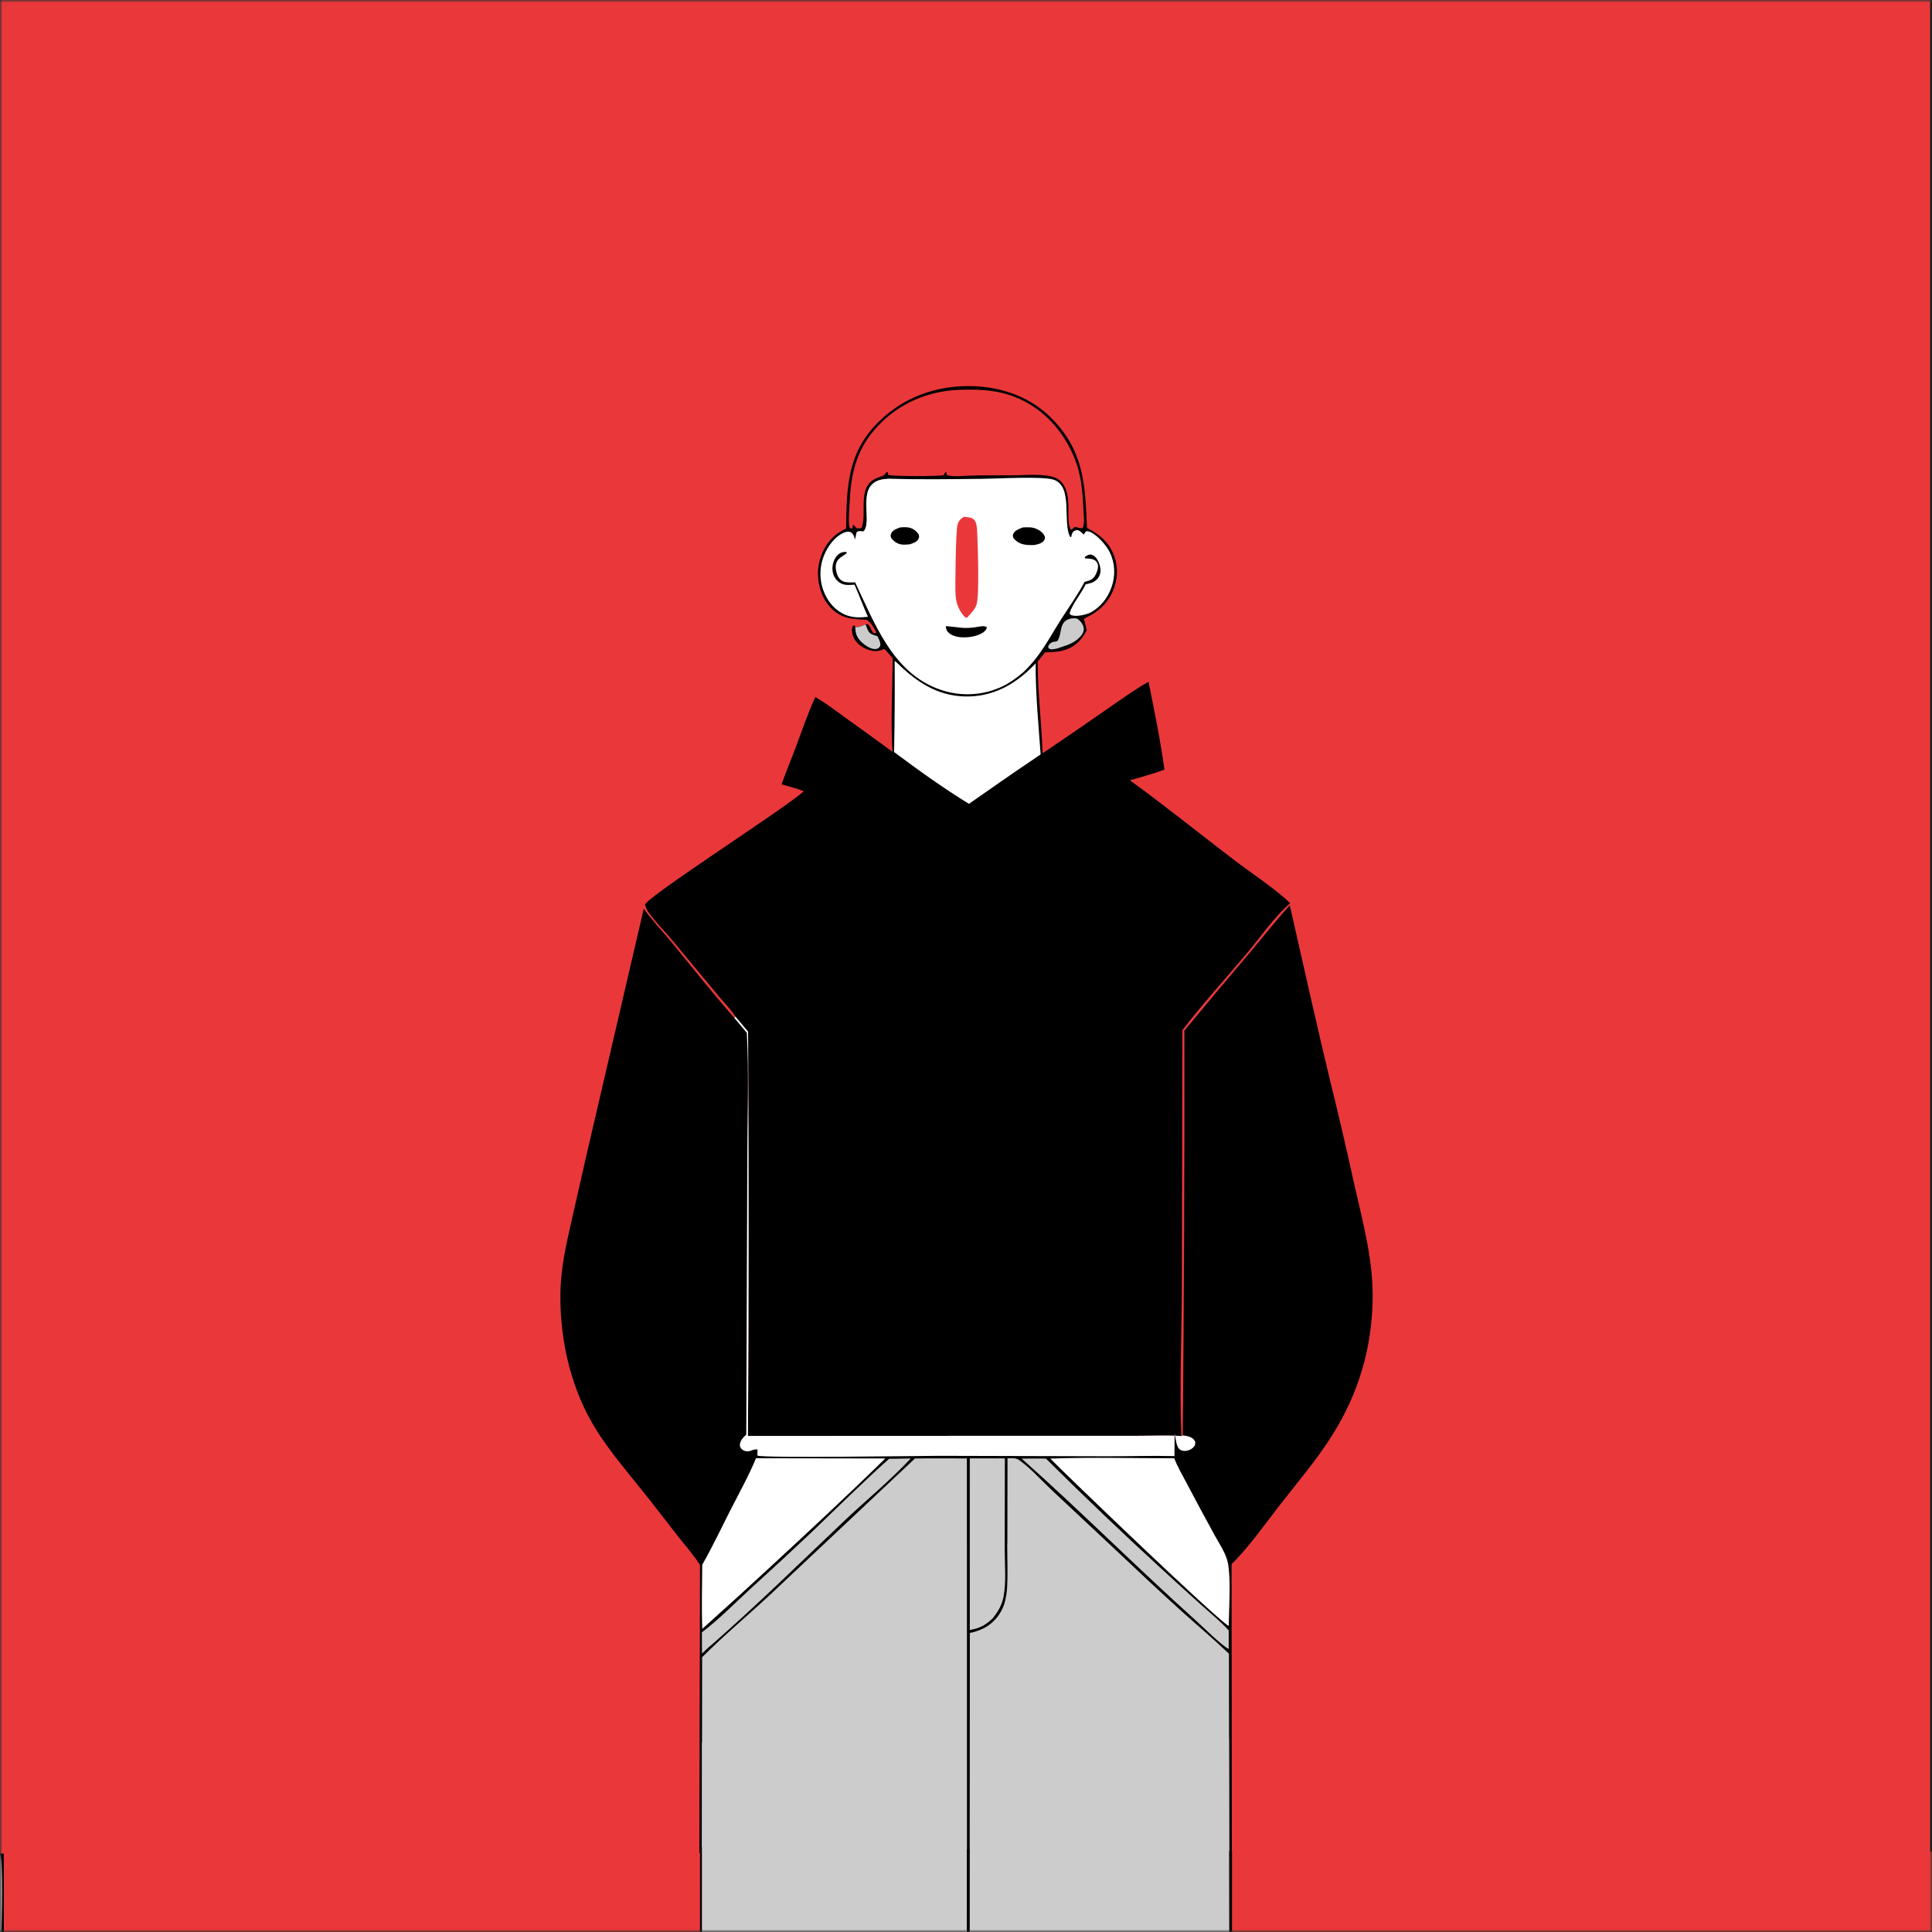 <svg width="400" height="400" viewBox="0 0 400 400" fill="none" xmlns="http://www.w3.org/2000/svg">
  <rect x="0" y="0" width="400" height="400" fill="#333333" stroke="none"/>
  <g clip-path="url(#clip0_712_311)">
    <mask id="mask0_712_311" style="mask-type:luminance" maskUnits="userSpaceOnUse" x="0" y="0" width="400" height="400">
      <path d="M400 0H0V400H400V0Z" fill="white"/>
    </mask>
    <g mask="url(#mask0_712_311)">
      <mask id="mask1_712_311" style="mask-type:luminance" maskUnits="userSpaceOnUse" x="0" y="0" width="400" height="400">
        <path d="M400 0H0V400H400V0Z" fill="white"/>
      </mask>
      <g mask="url(#mask1_712_311)">
        <path d="M0 0H399.641H400V384.395V400H0.797H0.284H0V384.029V383.77V0Z" fill="#EA383A"/>
        <path d="M175.175 109.442C175.285 100.748 175.419 93.614 182.119 87.134C187.303 82.12 194.028 79.782 201.177 79.94C207.583 80.081 213.716 82.316 218.163 87.052C224.526 93.829 224.643 100.591 225.053 109.289C227.854 110.741 229.876 112.489 230.842 115.606C231.644 118.191 231.241 120.979 229.939 123.328C228.633 125.684 226.755 126.989 224.396 128.113C224.609 128.901 224.843 129.688 224.995 130.49C223.957 132.496 222.606 133.921 220.388 134.6C219.08 135 217.759 135.021 216.406 135.05C215.881 135.691 215.33 136.321 214.84 136.989C214.838 143.342 215.641 149.619 215.862 155.956C220.305 152.968 224.721 149.942 229.11 146.876C231.939 144.923 234.805 142.847 237.79 141.143C239.001 147.156 240.25 153.268 241.086 159.344C238.755 160.23 236.327 160.863 233.933 161.553C241.289 166.89 248.377 172.612 255.605 178.125C258.585 180.399 264.622 184.467 267.112 186.999C263.829 189.832 261.082 193.882 258.286 197.213C253.796 202.559 249.055 207.749 244.803 213.289L244.694 266.26C244.659 276.575 244.175 287.009 244.592 297.307C241.307 297.117 237.935 297.275 234.639 297.273L215.268 297.266L154.857 297.293C155.037 269.391 155.045 241.489 154.879 213.587L152.23 210.442C151.373 209.052 150.008 207.695 148.952 206.435L139.2 194.689C137.63 192.812 135.832 191.034 134.394 189.057C133.98 188.488 133.716 187.982 133.544 187.301C134.128 185.516 162.215 167.565 166.248 163.965C166.305 163.914 166.362 163.861 166.419 163.809C164.933 163.226 163.348 162.837 161.815 162.392C162.736 159.799 163.805 157.25 164.766 154.67C166.058 151.205 167.26 147.687 168.801 144.322C171.073 145.602 173.159 147.25 175.273 148.771C178.457 151.042 181.625 153.334 184.776 155.649C184.381 149.28 184.777 142.679 184.825 136.287C184.275 135.621 183.68 134.988 183.102 134.345C182.781 134.478 182.461 134.611 182.125 134.702C180.937 135.025 179.581 134.561 178.558 133.949C177.53 133.335 176.749 132.427 176.489 131.241C176.358 130.647 176.281 130.052 176.612 129.54L176.953 129.528L177.079 129.829C177.826 129.953 178.536 129.557 179.213 129.279L179.594 129.196C180.083 129.556 180.236 130.038 180.504 130.561C180.703 130.95 180.61 130.804 180.936 131.131L181.306 131.089L181.401 130.899C180.922 129.915 180.371 128.923 179.427 128.322C176.512 128.214 174.037 128.055 171.915 125.76C170.03 123.722 169.183 120.693 169.386 117.957C169.587 115.254 170.857 112.58 172.926 110.811C173.6 110.234 174.386 109.837 175.175 109.442Z" fill="black"/>
        <path d="M179.213 129.279C179.461 129.894 179.745 130.927 180.344 131.238C180.75 131.448 181.239 131.581 181.673 131.723C181.964 132.359 182.375 133.024 182.249 133.738C181.998 134.082 181.884 134.281 181.425 134.362C180.411 134.541 179.082 133.609 178.395 132.957C177.393 132.003 177.102 131.179 177.079 129.829C177.827 129.953 178.536 129.557 179.213 129.279Z" fill="#CCCCCC"/>
        <path d="M218.005 132.902C218.288 132.853 218.816 132.857 218.979 132.613C219.937 131.172 219.212 128.803 221.411 128.14C221.827 128.014 222.691 127.912 223.077 128.134C223.664 128.471 224.286 129.327 224.371 130.013C224.462 130.752 224.069 131.382 223.582 131.894C222.201 133.346 220.539 133.687 218.736 134.298C218.489 134.343 218.197 134.416 217.943 134.426C217.43 134.446 217.38 134.429 217.021 134.101L217.07 133.645C217.422 133.246 217.496 133.087 218.005 132.902Z" fill="#CCCCCC"/>
        <path d="M185.231 136.83C185.64 137.112 185.985 137.493 186.345 137.834C190.482 141.751 194.922 144.379 200.792 144.187C206.302 144.007 210.733 141.261 214.425 137.339C214.38 143.597 215.011 149.943 215.452 156.183L213.41 157.586C209.096 160.468 204.873 163.47 200.61 166.425C195.332 163.194 190.068 159.411 185.113 155.7C185.235 149.411 185.274 143.121 185.231 136.83Z" fill="white"/>
        <path d="M197.418 80.771C201.68 80.553 205.86 80.557 209.913 82.1C215.605 84.268 219.786 88.72 222.21 94.25C223.878 98.053 224.125 101.568 224.327 105.665C224.383 106.786 224.593 108.223 224.181 109.285L223.836 109.376C223.392 109.263 222.953 109.166 222.502 109.086C222.244 109.362 222.104 109.493 221.766 109.681C220.386 107.946 222.387 102.407 219.577 99.617C218.853 98.898 217.941 98.656 216.957 98.504C214.615 98.142 211.976 98.388 209.602 98.412C206.736 98.441 203.857 98.366 200.994 98.469C199.758 98.477 197.07 98.818 195.991 98.315L195.935 97.785L195.736 97.755L195.382 98.382C194.263 98.629 184.676 98.655 183.886 98.305L183.782 97.763L183.598 97.681C182.98 98.664 182.54 98.548 181.501 98.986C177.308 100.756 179.617 106.219 178.38 109.266C177.968 109.443 177.796 109.437 177.36 109.341C177.098 109.041 176.913 108.815 176.547 108.648L176.505 109.373L176.177 109.418L175.871 109.184C175.84 108.981 175.803 108.778 175.786 108.574C175.681 107.24 175.828 105.805 175.879 104.467C176.1 98.737 177.088 93.641 180.913 89.138C185.163 84.134 190.923 81.331 197.418 80.771Z" fill="#EA383A"/>
        <path d="M184.042 99.103C190.411 99.317 196.841 99.198 203.213 99.14C206.467 99.111 215.857 98.552 218.163 99.321C222.239 100.68 219.928 108.134 221.555 111.149L221.77 111.206C221.845 110.927 221.912 110.541 222.054 110.293C222.287 109.888 222.567 109.865 222.98 109.729C223.53 109.822 223.809 110.15 224.201 110.515L224.381 110.685C224.432 110.596 224.606 110.286 224.666 110.217C224.881 109.971 224.89 109.955 225.181 109.992C226.583 110.171 228.547 112.374 229.301 113.533C230.632 115.581 230.995 118.167 230.436 120.53C229.827 123.102 228.279 125.381 225.977 126.714C225.035 127.259 222.938 127.737 221.893 127.385C221.537 127.265 221.599 127.225 221.444 126.917C222.109 124.926 223.834 122.952 224.763 120.984L224.927 120.945C225.017 120.922 225.108 120.897 225.198 120.875C225.604 120.775 226.001 120.697 226.373 120.493C227.091 120.1 227.554 119.572 227.769 118.777C228.024 117.832 227.659 116.646 227.168 115.835C226.823 115.265 226.464 114.971 225.809 114.794C225.252 114.87 225.023 114.995 224.584 115.343L224.651 115.591C225.177 115.643 225.911 115.65 226.403 115.852C226.847 116.034 227.163 116.378 227.286 116.847C227.473 117.563 227.086 118.588 226.719 119.195C226.237 119.989 225.679 120.165 224.807 120.4C224.725 120.422 224.643 120.443 224.561 120.464C223.129 123.148 221.434 125.51 219.798 128.057C217.117 132.23 215.539 135.693 211.798 139.241C210.489 140.324 209.209 141.291 207.681 142.047C207.428 142.169 207.172 142.285 206.913 142.395C206.655 142.504 206.393 142.608 206.129 142.704C205.866 142.801 205.599 142.891 205.331 142.975C205.063 143.058 204.792 143.135 204.52 143.205C204.248 143.275 203.974 143.339 203.699 143.395C203.423 143.452 203.147 143.501 202.869 143.544C202.591 143.587 202.312 143.623 202.033 143.652C201.753 143.68 201.473 143.702 201.192 143.717C200.911 143.732 200.631 143.74 200.349 143.741C200.068 143.743 199.787 143.736 199.506 143.723C199.225 143.711 198.945 143.691 198.666 143.664C198.386 143.637 198.107 143.603 197.829 143.563C197.55 143.522 197.274 143.474 196.998 143.42C196.722 143.365 196.448 143.304 196.175 143.236C195.902 143.168 195.631 143.093 195.362 143.011C195.093 142.93 194.826 142.842 194.562 142.747C184.857 139.349 181.09 129.064 177.049 120.58C176.362 120.572 175.339 120.663 174.699 120.416C173.996 120.145 173.589 119.661 173.341 118.969C172.082 115.439 174.951 115.27 175.37 114.361C175.195 114.315 175.081 114.275 174.889 114.277C174.352 114.284 173.874 114.493 173.489 114.859C172.718 115.594 172.351 116.656 172.345 117.708C172.339 118.696 172.698 119.649 173.441 120.314C174.533 121.293 175.572 121.121 176.925 121.057C177.904 123.245 178.695 125.511 179.7 127.697C178.137 127.886 176.661 127.916 175.163 127.343C173.163 126.58 171.602 124.863 170.748 122.932C170.678 122.776 170.612 122.619 170.55 122.46C170.488 122.301 170.43 122.141 170.377 121.979C170.323 121.817 170.273 121.654 170.227 121.489C170.182 121.325 170.141 121.159 170.104 120.993C170.066 120.826 170.034 120.659 170.005 120.491C169.977 120.323 169.952 120.154 169.932 119.984C169.912 119.815 169.896 119.645 169.885 119.475C169.874 119.305 169.866 119.135 169.863 118.964C169.861 118.793 169.862 118.623 169.868 118.452C169.874 118.282 169.884 118.112 169.899 117.942C169.913 117.772 169.932 117.602 169.955 117.433C169.978 117.264 170.005 117.096 170.037 116.929C170.068 116.761 170.104 116.594 170.145 116.428C170.185 116.263 170.229 116.098 170.277 115.934C170.326 115.771 170.379 115.609 170.435 115.448C170.492 115.287 170.552 115.127 170.617 114.97C171.389 113.056 172.911 110.971 174.908 110.209C175.421 110.014 175.792 110.038 176.294 110.257C176.702 110.684 176.819 110.977 176.968 111.549C176.984 111.611 176.999 111.673 177.015 111.736C177.111 111.21 177.223 110.698 177.355 110.18C177.834 109.831 178.166 109.979 178.738 110.018C180.414 108.577 178.229 102.911 180.353 100.477C181.347 99.338 182.635 99.187 184.042 99.103Z" fill="white"/>
        <path d="M195.812 129.636C198.683 129.826 199.506 130.304 202.586 129.762C203.201 129.653 203.802 129.507 204.326 129.876C204.229 130.414 203.977 130.55 203.595 130.929C202.807 131.393 202.081 131.68 201.173 131.827C199.723 132.061 197.76 132.083 196.556 131.126C196.014 130.695 195.866 130.307 195.812 129.636Z" fill="black"/>
        <path d="M186.363 109.198C186.979 109.152 187.712 109.096 188.316 109.252C189.122 109.459 189.804 110.003 190.236 110.697C190.263 110.993 190.338 111.207 190.205 111.486C189.85 112.223 189.097 112.437 188.382 112.688C187.843 112.754 187.254 112.8 186.711 112.738C185.787 112.63 185.031 112.077 184.491 111.353C184.433 111.046 184.343 110.863 184.46 110.557C184.776 109.729 185.607 109.5 186.363 109.198Z" fill="black"/>
        <path d="M211.767 109.199C212.715 109.149 213.628 109.096 214.523 109.469C215.32 109.801 216.003 110.325 216.341 111.128C216.324 111.419 216.365 111.605 216.188 111.855C215.703 112.54 214.921 112.679 214.153 112.836C213.469 112.873 212.774 112.86 212.098 112.743C211.169 112.583 210.275 112.07 209.755 111.283C209.726 110.987 209.652 110.796 209.791 110.519C210.177 109.752 211.022 109.496 211.767 109.199Z" fill="black"/>
        <path d="M199.551 107.006C200.244 107.057 201.214 107.085 201.721 107.642C202.257 108.23 202.288 109.571 202.323 110.334C202.437 112.774 202.804 123.145 202.185 125.16C201.867 126.193 200.987 127.035 200.273 127.811L200.074 127.92C199.521 127.693 198.991 126.798 198.686 126.268C198.194 125.412 197.934 124.337 197.849 123.359C197.706 121.703 197.884 109.957 198.23 108.695C198.463 107.846 198.806 107.458 199.551 107.006Z" fill="#EA383A"/>
        <path d="M399.641 0H400V384.395V400H0.797H0.284H0V384.029V383.77L93.345 383.86L126.338 383.83C132.473 383.829 138.668 383.657 144.797 383.922L144.926 323.982C143.504 321.832 141.801 319.905 140.214 317.878C137.782 314.772 135.404 311.636 132.93 308.561C129.786 304.653 126.371 300.616 123.67 296.388C118.305 287.988 115.944 277.867 116.022 267.989C116.066 262.5 117.247 257.584 118.444 252.278L121.366 239.397L133.284 188.139C135.079 190.658 137.322 192.972 139.291 195.375C143.515 200.532 147.688 205.767 152.062 210.797L152.23 210.442L154.879 213.587C155.045 241.489 155.037 269.391 154.857 297.293L215.268 297.266L234.639 297.273C237.935 297.275 241.307 297.117 244.593 297.307L244.878 297.186C245.145 269.255 245.256 241.323 245.213 213.39C249.733 207.905 254.299 202.461 258.913 197.055C261.611 193.85 264.194 190.518 267.041 187.445C269.744 199.28 272.353 211.157 275.198 222.959C277.046 230.421 278.792 237.907 280.435 245.417C282.235 253.359 284.345 260.961 284.189 269.183C283.998 279.271 281.231 288.542 275.859 297.092C272.613 302.26 268.566 306.987 264.82 311.799C261.994 315.43 258.231 320.75 254.984 323.816L255.042 383.985C272.346 383.78 289.677 383.94 306.985 383.951L322.072 383.907C324.46 383.896 327.082 383.656 329.435 383.958C332.277 383.747 335.196 383.888 338.045 383.899L352.221 383.895L399.641 383.905V0Z" fill="black"/>
        <path d="M0 384.029C0.703 384.966 0.396 397.816 0.284 400H0V384.029Z" fill="#CCCCCC"/>
        <path d="M211.529 301.988C213.197 301.944 214.876 301.983 216.546 301.982C224.549 309.925 232.709 317.704 241.026 325.317C243.628 327.707 246.245 330.08 248.878 332.436C250.745 334.105 252.703 335.706 254.393 337.557V341.397C252.997 340.761 249.143 336.909 247.723 335.634C235.468 324.63 223.825 312.935 211.529 301.988Z" fill="#CCCCCC"/>
        <path d="M184.071 302.032L188.562 301.961C184.223 306.61 179.29 310.612 174.686 314.985C165.674 323.544 156.762 332.28 147.411 340.47C146.683 341.016 146.008 341.748 145.334 342.366L145.319 337.957C148.87 335.274 152.144 331.892 155.44 328.878C159.665 325.046 163.851 321.173 168 317.258C173.327 312.169 178.575 306.936 184.071 302.032Z" fill="#CCCCCC"/>
        <path d="M200.785 301.947L208.047 301.937L208.017 320.762C208.01 323.943 208.371 327.584 207.751 330.692C207.414 332.382 206.617 333.666 205.588 335.002C204.088 336.462 202.833 337.122 200.789 337.472L200.785 301.947Z" fill="#CCCCCC"/>
        <path d="M152.23 210.442L154.879 213.587C155.045 241.489 155.037 269.391 154.857 297.293L215.268 297.266L234.639 297.273C237.935 297.275 241.307 297.117 244.593 297.307L244.878 297.186C245.621 297.274 246.75 297.454 247.232 298.116C247.571 298.581 247.486 298.746 247.383 299.27C247.045 299.726 246.731 300.025 246.197 300.225C245.61 300.446 244.876 300.497 244.33 300.144C243.491 299.6 243.404 297.661 243.19 296.735L243.162 301.469C238.405 301.352 233.606 301.527 228.841 301.504L194.41 301.414C189.868 301.438 158.178 301.899 156.831 301.372C156.8 301.06 156.797 300.775 156.824 300.464L156.854 300.123C156.14 299.902 155.477 300.504 154.744 300.493C154.274 300.486 153.777 300.291 153.468 299.923C153.264 299.68 153.151 299.4 153.183 299.087C153.277 298.181 153.868 297.617 154.503 297.028L154.722 240.235C154.722 231.575 155.086 222.461 154.622 213.846C153.799 212.809 152.916 211.81 152.062 210.797L152.23 210.442Z" fill="white"/>
        <path d="M217.45 301.982C225.965 301.675 234.587 301.928 243.114 301.917C243.809 303.738 244.859 305.494 245.762 307.221C247.609 310.737 249.488 314.234 251.402 317.714C252.352 319.461 253.81 321.566 254.209 323.527C254.885 326.858 254.447 333.024 254.392 336.616C252.875 336.23 220.463 305.113 217.45 301.982Z" fill="white"/>
        <path d="M156.526 301.914L183.293 301.958C175.541 309.555 167.532 316.98 159.561 324.349C154.876 328.689 150.154 332.988 145.395 337.246C145.228 332.838 145.376 328.366 145.389 323.952C147.423 320.435 149.174 316.681 151.019 313.058C152.888 309.386 154.936 305.712 156.526 301.914Z" fill="white"/>
        <path d="M208.594 301.918C209.318 301.932 210.296 301.8 210.904 302.223C213.319 303.9 215.5 306.389 217.656 308.416L230.923 320.842C235.494 325.162 240.094 329.489 244.765 333.698C247.982 336.597 251.312 339.384 254.439 342.379L254.503 384.289L246.924 384.32L200.78 384.288L200.795 338.099C202.737 337.667 204.39 336.973 205.822 335.528C205.967 335.381 206.106 335.23 206.24 335.074C206.374 334.918 206.502 334.757 206.624 334.592C206.746 334.427 206.863 334.257 206.974 334.084C207.084 333.911 207.188 333.734 207.286 333.553C207.384 333.372 207.476 333.188 207.561 333.001C207.646 332.814 207.724 332.623 207.796 332.431C207.868 332.238 207.933 332.043 207.991 331.846C208.049 331.648 208.099 331.449 208.143 331.248C208.934 327.772 208.554 323.666 208.562 320.104L208.594 301.918Z" fill="#CCCCCC"/>
        <path d="M189.427 301.963C193.01 301.914 196.599 301.955 200.182 301.951L200.19 384.326C185.77 384.05 171.293 384.295 156.866 384.275C153.02 384.282 149.175 384.257 145.33 384.199L145.368 343.104C149.83 338.631 154.783 334.497 159.422 330.195L189.427 301.963Z" fill="#CCCCCC"/>
        <path d="M324.968 383.255C349.974 383.511 374.997 382.978 400 383.324V400H0.799L0.781 383.296L199.375 383.764L241.766 383.725C244.142 383.722 253.838 384.026 255.166 383.652C257.741 382.928 260.766 383.313 263.439 383.312L274.884 383.306L324.968 383.255Z" fill="#EA383A"/>
        <path d="M200.781 382.812H200V400.391H200.781V382.812Z" fill="black"/>
        <path d="M255.078 383.203H254.297V400.781H255.078V383.203Z" fill="black"/>
        <path d="M189.409 319.556C192.992 319.506 196.582 319.547 200.165 319.543L200.173 401.918C185.752 401.645 171.276 401.887 156.848 401.867C153.003 401.875 149.157 401.848 145.312 401.793L145.35 360.697C149.812 356.223 154.766 352.089 159.404 347.788L189.409 319.556Z" fill="#CCCCCC"/>
        <path d="M208.595 319.541C209.319 319.554 210.297 319.422 210.906 319.845C213.321 321.523 215.502 324.012 217.657 326.038L230.924 338.464C235.495 342.784 240.096 347.111 244.767 351.321C247.983 354.219 251.313 357.006 254.44 360.001L254.505 401.91L246.925 401.941L200.781 401.91L200.796 355.721C202.739 355.289 204.391 354.595 205.824 353.15C205.968 353.003 206.107 352.852 206.241 352.696C206.375 352.54 206.503 352.379 206.625 352.214C206.748 352.048 206.864 351.879 206.975 351.706C207.086 351.533 207.189 351.355 207.288 351.175C207.386 350.994 207.477 350.81 207.562 350.623C207.647 350.435 207.726 350.246 207.798 350.053C207.869 349.86 207.934 349.665 207.992 349.468C208.05 349.27 208.101 349.071 208.145 348.871C208.935 345.394 208.555 341.288 208.563 337.727L208.595 319.541Z" fill="#CCCCCC"/>
        <path d="M145.312 382.422H144.922V400H145.312V382.422Z" fill="black"/>
      </g>
    </g>
  </g>
  <defs>
    <clipPath id="clip0_712_311">
      <rect width="400" height="400" fill="white"/>
    </clipPath>
  </defs>
</svg>
